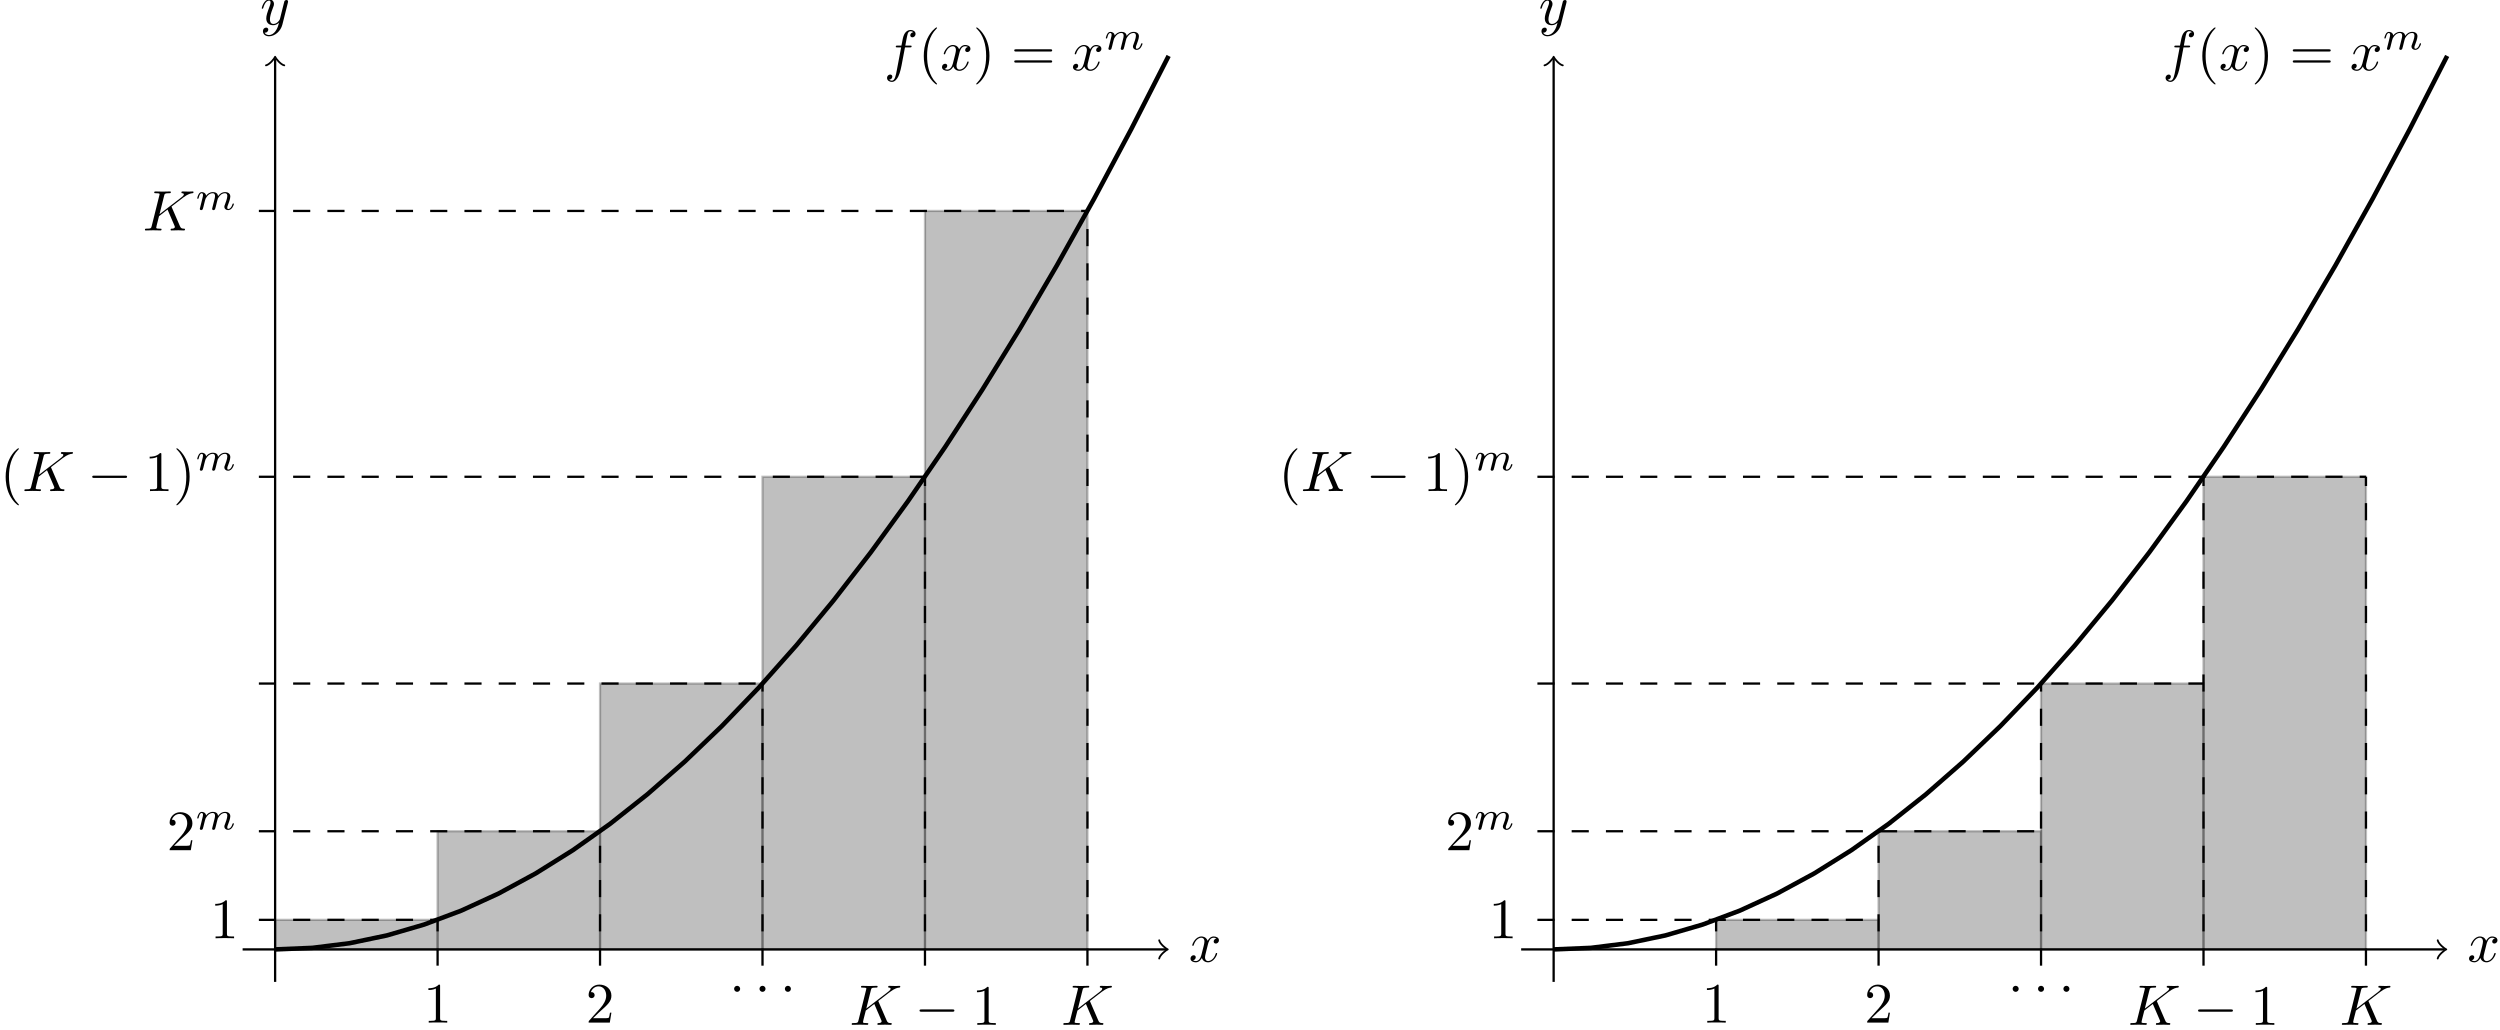 <?xml version='1.0' encoding='UTF-8'?>
<!-- This file was generated by dvisvgm 3.0.3 -->
<svg version='1.1' xmlns='http://www.w3.org/2000/svg' xmlns:xlink='http://www.w3.org/1999/xlink' width='436.205pt' height='179.647pt' viewBox='-68.68 -68.682 436.205 179.647'>
<defs>
<path id='g1-109' d='M3.027-.565C2.992-.425 2.929-.188 2.929-.153C2.929 0 3.055 .07 3.166 .07C3.292 .07 3.403-.021 3.438-.084S3.529-.37 3.564-.516C3.599-.649 3.675-.969 3.717-1.144C3.759-1.297 3.801-1.451 3.836-1.611C3.912-1.911 3.912-1.925 4.052-2.141C4.275-2.483 4.624-2.88 5.168-2.88C5.558-2.88 5.579-2.559 5.579-2.392C5.579-1.974 5.279-1.2 5.168-.907C5.091-.711 5.063-.649 5.063-.53C5.063-.16 5.37 .07 5.726 .07C6.423 .07 6.73-.893 6.73-.997C6.73-1.088 6.639-1.088 6.618-1.088C6.521-1.088 6.514-1.046 6.486-.969C6.325-.411 6.025-.126 5.746-.126C5.6-.126 5.572-.223 5.572-.37C5.572-.53 5.607-.621 5.733-.934C5.816-1.151 6.102-1.89 6.102-2.28C6.102-2.392 6.102-2.685 5.844-2.887C5.726-2.978 5.523-3.075 5.196-3.075C4.568-3.075 4.184-2.664 3.961-2.371C3.905-2.964 3.41-3.075 3.055-3.075C2.476-3.075 2.085-2.72 1.876-2.441C1.827-2.922 1.416-3.075 1.13-3.075C.83-3.075 .669-2.859 .579-2.699C.425-2.441 .328-2.043 .328-2.008C.328-1.918 .425-1.918 .446-1.918C.544-1.918 .551-1.939 .6-2.127C.704-2.538 .837-2.88 1.109-2.88C1.29-2.88 1.339-2.727 1.339-2.538C1.339-2.406 1.276-2.148 1.227-1.96S1.109-1.485 1.074-1.332L.851-.439C.823-.349 .781-.174 .781-.153C.781 0 .907 .07 1.018 .07C1.144 .07 1.255-.021 1.29-.084S1.381-.37 1.416-.516C1.451-.649 1.527-.969 1.569-1.144C1.611-1.297 1.653-1.451 1.688-1.611C1.764-1.897 1.778-1.953 1.981-2.239C2.176-2.518 2.504-2.88 3.027-2.88C3.431-2.88 3.438-2.525 3.438-2.392C3.438-2.218 3.417-2.127 3.32-1.736L3.027-.565Z'/>
<path id='g2-58' d='M1.913-.528C1.913-.817 1.674-1.056 1.385-1.056S.857-.817 .857-.528S1.096 0 1.385 0S1.913-.239 1.913-.528Z'/>
<path id='g2-75' d='M5.071-4.025C5.061-4.055 5.021-4.134 5.021-4.164C5.021-4.174 5.2-4.314 5.31-4.394L7.054-5.738C7.99-6.426 8.379-6.466 8.677-6.496C8.757-6.506 8.857-6.516 8.857-6.695C8.857-6.735 8.827-6.804 8.747-6.804C8.528-6.804 8.279-6.775 8.04-6.775C7.681-6.775 7.293-6.804 6.934-6.804C6.864-6.804 6.745-6.804 6.745-6.605C6.745-6.535 6.795-6.506 6.864-6.496C7.083-6.476 7.173-6.426 7.173-6.286C7.173-6.107 6.874-5.878 6.814-5.828L2.929-2.839L3.726-6.037C3.816-6.396 3.836-6.496 4.563-6.496C4.812-6.496 4.902-6.496 4.902-6.695C4.902-6.785 4.822-6.804 4.762-6.804C4.483-6.804 3.766-6.775 3.487-6.775C3.198-6.775 2.491-6.804 2.202-6.804C2.132-6.804 2.002-6.804 2.002-6.615C2.002-6.496 2.092-6.496 2.291-6.496C2.421-6.496 2.6-6.486 2.72-6.476C2.879-6.456 2.939-6.426 2.939-6.316C2.939-6.276 2.929-6.247 2.899-6.127L1.564-.777C1.465-.389 1.445-.309 .658-.309C.488-.309 .379-.309 .379-.12C.379 0 .498 0 .528 0C.807 0 1.514-.03 1.793-.03C2.002-.03 2.222-.02 2.431-.02C2.65-.02 2.869 0 3.078 0C3.148 0 3.278 0 3.278-.199C3.278-.309 3.188-.309 2.999-.309C2.63-.309 2.351-.309 2.351-.488C2.351-.558 2.411-.777 2.441-.927C2.58-1.445 2.71-1.973 2.839-2.491L4.324-3.646L5.479-.966C5.599-.697 5.599-.677 5.599-.618C5.599-.319 5.171-.309 5.081-.309C4.971-.309 4.862-.309 4.862-.11C4.862 0 4.981 0 5.001 0C5.4 0 5.818-.03 6.217-.03C6.436-.03 6.974 0 7.193 0C7.243 0 7.372 0 7.372-.199C7.372-.309 7.263-.309 7.173-.309C6.765-.319 6.635-.408 6.486-.757L5.071-4.025Z'/>
<path id='g2-102' d='M3.656-3.985H4.513C4.712-3.985 4.812-3.985 4.812-4.184C4.812-4.294 4.712-4.294 4.543-4.294H3.716L3.925-5.43C3.965-5.639 4.105-6.346 4.164-6.466C4.254-6.655 4.423-6.804 4.633-6.804C4.672-6.804 4.932-6.804 5.121-6.625C4.682-6.585 4.583-6.237 4.583-6.087C4.583-5.858 4.762-5.738 4.951-5.738C5.21-5.738 5.499-5.958 5.499-6.336C5.499-6.795 5.041-7.024 4.633-7.024C4.294-7.024 3.666-6.844 3.367-5.858C3.308-5.649 3.278-5.549 3.039-4.294H2.351C2.162-4.294 2.052-4.294 2.052-4.105C2.052-3.985 2.142-3.985 2.331-3.985H2.989L2.242-.05C2.062 .917 1.893 1.823 1.375 1.823C1.335 1.823 1.086 1.823 .897 1.644C1.355 1.614 1.445 1.255 1.445 1.106C1.445 .877 1.265 .757 1.076 .757C.817 .757 .528 .976 .528 1.355C.528 1.803 .966 2.042 1.375 2.042C1.923 2.042 2.321 1.455 2.501 1.076C2.819 .448 3.049-.757 3.059-.827L3.656-3.985Z'/>
<path id='g2-120' d='M3.328-3.009C3.387-3.268 3.616-4.184 4.314-4.184C4.364-4.184 4.603-4.184 4.812-4.055C4.533-4.005 4.334-3.756 4.334-3.517C4.334-3.357 4.443-3.168 4.712-3.168C4.932-3.168 5.25-3.347 5.25-3.746C5.25-4.264 4.663-4.403 4.324-4.403C3.746-4.403 3.397-3.875 3.278-3.646C3.029-4.304 2.491-4.403 2.202-4.403C1.166-4.403 .598-3.118 .598-2.869C.598-2.77 .697-2.77 .717-2.77C.797-2.77 .827-2.79 .847-2.879C1.186-3.935 1.843-4.184 2.182-4.184C2.371-4.184 2.72-4.095 2.72-3.517C2.72-3.208 2.55-2.54 2.182-1.146C2.022-.528 1.674-.11 1.235-.11C1.176-.11 .946-.11 .737-.239C.986-.289 1.205-.498 1.205-.777C1.205-1.046 .986-1.126 .837-1.126C.538-1.126 .289-.867 .289-.548C.289-.09 .787 .11 1.225 .11C1.883 .11 2.242-.588 2.271-.648C2.391-.279 2.75 .11 3.347 .11C4.374 .11 4.941-1.176 4.941-1.425C4.941-1.524 4.852-1.524 4.822-1.524C4.732-1.524 4.712-1.484 4.692-1.415C4.364-.349 3.686-.11 3.367-.11C2.979-.11 2.819-.428 2.819-.767C2.819-.986 2.879-1.205 2.989-1.644L3.328-3.009Z'/>
<path id='g2-121' d='M4.842-3.796C4.882-3.935 4.882-3.955 4.882-4.025C4.882-4.204 4.742-4.294 4.593-4.294C4.493-4.294 4.334-4.234 4.244-4.085C4.224-4.035 4.144-3.726 4.105-3.547C4.035-3.288 3.965-3.019 3.905-2.75L3.457-.956C3.417-.807 2.989-.11 2.331-.11C1.823-.11 1.714-.548 1.714-.917C1.714-1.375 1.883-1.993 2.222-2.869C2.381-3.278 2.421-3.387 2.421-3.587C2.421-4.035 2.102-4.403 1.604-4.403C.658-4.403 .289-2.959 .289-2.869C.289-2.77 .389-2.77 .408-2.77C.508-2.77 .518-2.79 .568-2.949C.837-3.885 1.235-4.184 1.574-4.184C1.654-4.184 1.823-4.184 1.823-3.866C1.823-3.616 1.724-3.357 1.654-3.168C1.255-2.112 1.076-1.544 1.076-1.076C1.076-.189 1.704 .11 2.291 .11C2.68 .11 3.019-.06 3.298-.339C3.168 .179 3.049 .667 2.65 1.196C2.391 1.534 2.012 1.823 1.554 1.823C1.415 1.823 .966 1.793 .797 1.405C.956 1.405 1.086 1.405 1.225 1.285C1.325 1.196 1.425 1.066 1.425 .877C1.425 .568 1.156 .528 1.056 .528C.827 .528 .498 .687 .498 1.176C.498 1.674 .936 2.042 1.554 2.042C2.58 2.042 3.606 1.136 3.885 .01L4.842-3.796Z'/>
<path id='g3-40' d='M3.298 2.391C3.298 2.361 3.298 2.341 3.128 2.172C1.883 .917 1.564-.966 1.564-2.491C1.564-4.224 1.943-5.958 3.168-7.203C3.298-7.323 3.298-7.342 3.298-7.372C3.298-7.442 3.258-7.472 3.198-7.472C3.098-7.472 2.202-6.795 1.614-5.529C1.106-4.433 .986-3.328 .986-2.491C.986-1.714 1.096-.508 1.644 .618C2.242 1.843 3.098 2.491 3.198 2.491C3.258 2.491 3.298 2.461 3.298 2.391Z'/>
<path id='g3-41' d='M2.879-2.491C2.879-3.268 2.77-4.473 2.222-5.599C1.624-6.824 .767-7.472 .667-7.472C.608-7.472 .568-7.432 .568-7.372C.568-7.342 .568-7.323 .757-7.143C1.733-6.157 2.301-4.573 2.301-2.491C2.301-.787 1.933 .966 .697 2.222C.568 2.341 .568 2.361 .568 2.391C.568 2.451 .608 2.491 .667 2.491C.767 2.491 1.664 1.813 2.252 .548C2.76-.548 2.879-1.654 2.879-2.491Z'/>
<path id='g3-49' d='M2.929-6.376C2.929-6.615 2.929-6.635 2.7-6.635C2.082-5.998 1.205-5.998 .887-5.998V-5.689C1.086-5.689 1.674-5.689 2.192-5.948V-.787C2.192-.428 2.162-.309 1.265-.309H.946V0C1.295-.03 2.162-.03 2.56-.03S3.826-.03 4.174 0V-.309H3.856C2.959-.309 2.929-.418 2.929-.787V-6.376Z'/>
<path id='g3-50' d='M1.265-.767L2.321-1.793C3.875-3.168 4.473-3.706 4.473-4.702C4.473-5.838 3.577-6.635 2.361-6.635C1.235-6.635 .498-5.719 .498-4.832C.498-4.274 .996-4.274 1.026-4.274C1.196-4.274 1.544-4.394 1.544-4.802C1.544-5.061 1.365-5.32 1.016-5.32C.936-5.32 .917-5.32 .887-5.31C1.116-5.958 1.654-6.326 2.232-6.326C3.138-6.326 3.567-5.519 3.567-4.702C3.567-3.905 3.068-3.118 2.521-2.501L.608-.369C.498-.259 .498-.239 .498 0H4.194L4.473-1.733H4.224C4.174-1.435 4.105-.996 4.005-.847C3.935-.767 3.278-.767 3.059-.767H1.265Z'/>
<path id='g3-61' d='M6.844-3.258C6.994-3.258 7.183-3.258 7.183-3.457S6.994-3.656 6.854-3.656H.887C.747-3.656 .558-3.656 .558-3.457S.747-3.258 .897-3.258H6.844ZM6.854-1.325C6.994-1.325 7.183-1.325 7.183-1.524S6.994-1.724 6.844-1.724H.897C.747-1.724 .558-1.724 .558-1.524S.747-1.325 .887-1.325H6.854Z'/>
<path id='g0-0' d='M6.565-2.291C6.735-2.291 6.914-2.291 6.914-2.491S6.735-2.69 6.565-2.69H1.176C1.006-2.69 .827-2.69 .827-2.491S1.006-2.291 1.176-2.291H6.565Z'/>
</defs>
<g id='page1'>
<rect x='-68.68' y='-68.682' width='436.205' height='179.647' fill='#fff'/>
<path d='M-26.348 96.973H134.773' stroke='#000' fill='none' stroke-width='.399'/>
<path d='M133.578 95.379C133.675 95.977 134.773 96.871 135.07 96.973C134.773 97.07 133.675 97.969 133.578 98.566' stroke='#000' fill='none' stroke-width='.319' stroke-linecap='round' stroke-linejoin='round'/>
<g transform='matrix(1 0 0 1 159.428 2.145)'>
<use x='-20.677' y='96.972' xlink:href='#g2-120'/>
</g>
<path d='M-20.676 102.641V-58.477' stroke='#000' fill='none' stroke-width='.399' stroke-miterlimit='10'/>
<path d='M-22.27-57.281C-21.672-57.383-20.777-58.477-20.676-58.777C-20.578-58.477-19.68-57.383-19.082-57.281' stroke='#000' fill='none' stroke-width='.319' stroke-miterlimit='10' stroke-linecap='round' stroke-linejoin='round'/>
<g transform='matrix(1 0 0 1 -2.621 -161.364)'>
<use x='-20.677' y='96.972' xlink:href='#g2-121'/>
</g>
<path d='M-20.676 96.973L-14.18 96.703L-7.684 95.891L-1.188 94.535L5.309 92.641L11.801 90.207L18.297 87.23L24.793 83.711L31.289 79.652L37.785 75.051L44.281 69.906L50.777 64.223L57.273 58L63.77 51.234L70.266 43.926L76.762 36.078L83.258 27.688L89.754 18.754L96.25 9.281L102.746-.731L109.242-11.286L115.734-22.383L122.23-34.02L128.726-46.2L135.222-58.922' stroke='#000' fill='none' stroke-width='.797' stroke-miterlimit='10'/>
<g transform='matrix(1 0 0 1 106.243 -153.403)'>
<use x='-20.677' y='96.972' xlink:href='#g2-102'/>
<use x='-14.727' y='96.972' xlink:href='#g3-40'/>
<use x='-10.852' y='96.972' xlink:href='#g2-120'/>
<use x='-5.158' y='96.972' xlink:href='#g3-41'/>
<use x='1.483' y='96.972' xlink:href='#g3-61'/>
<use x='11.999' y='96.972' xlink:href='#g2-120'/>
<use x='17.693' y='93.357' xlink:href='#g1-109'/>
</g>
<path d='M7.672 99.809V91.816' stroke='#000' fill='none' stroke-width='.399' stroke-miterlimit='10' stroke-dasharray='2.989 2.989'/>
<g transform='matrix(1 0 0 1 25.856 12.775)'>
<use x='-20.677' y='96.972' xlink:href='#g3-49'/>
</g>
<path d='M-23.512 91.816H7.672' stroke='#000' fill='none' stroke-width='.399' stroke-miterlimit='10' stroke-dasharray='2.989 2.989'/>
<g transform='matrix(1 0 0 1 -11.336 -1.944)'>
<use x='-20.677' y='96.972' xlink:href='#g3-49'/>
</g>
<path d='M-20.676 96.973V91.816H7.672V96.973Z' fill-opacity='.25'/>
<path d='M-20.676 96.973V91.816H7.672V96.973Z' stroke='#000' fill='none' stroke-width='.399' stroke-miterlimit='10' stroke-opacity='.25'/>
<path d='M36.016 99.809V76.356' stroke='#000' fill='none' stroke-width='.399' stroke-miterlimit='10' stroke-dasharray='2.989 2.989'/>
<g transform='matrix(1 0 0 1 54.203 12.775)'>
<use x='-20.677' y='96.972' xlink:href='#g3-50'/>
</g>
<path d='M-23.512 76.356H36.016' stroke='#000' fill='none' stroke-width='.399' stroke-miterlimit='10' stroke-dasharray='2.989 2.989'/>
<g transform='matrix(1 0 0 1 -18.904 -17.307)'>
<use x='-20.677' y='96.972' xlink:href='#g3-50'/>
<use x='-15.695' y='93.357' xlink:href='#g1-109'/>
</g>
<path d='M7.672 96.973V76.356H36.016V96.973Z' fill-opacity='.25'/>
<path d='M7.672 96.973V76.356H36.016V96.973Z' stroke='#000' fill='none' stroke-width='.399' stroke-miterlimit='10' stroke-opacity='.25'/>
<path d='M64.363 99.809V50.586' stroke='#000' fill='none' stroke-width='.399' stroke-miterlimit='10' stroke-dasharray='2.989 2.989'/>
<g transform='matrix(1 0 0 1 79.229 7.407)'>
<use x='-20.677' y='96.972' xlink:href='#g2-58'/>
<use x='-16.249' y='96.972' xlink:href='#g2-58'/>
<use x='-11.821' y='96.972' xlink:href='#g2-58'/>
</g>
<path d='M-23.512 50.586H64.363' stroke='#000' fill='none' stroke-width='.399' stroke-miterlimit='10' stroke-dasharray='2.989 2.989'/>
<path d='M36.016 96.973V50.586H64.363V96.973Z' fill-opacity='.25'/>
<path d='M36.016 96.973V50.586H64.363V96.973Z' stroke='#000' fill='none' stroke-width='.399' stroke-miterlimit='10' stroke-opacity='.25'/>
<path d='M92.711 99.809V14.508' stroke='#000' fill='none' stroke-width='.399' stroke-miterlimit='10' stroke-dasharray='2.989 2.989'/>
<g transform='matrix(1 0 0 1 100.221 13.163)'>
<use x='-20.677' y='96.972' xlink:href='#g2-75'/>
<use x='-9.289' y='96.972' xlink:href='#g0-0'/>
<use x='.674' y='96.972' xlink:href='#g3-49'/>
</g>
<path d='M-23.512 14.508H92.711' stroke='#000' fill='none' stroke-width='.399' stroke-miterlimit='10' stroke-dasharray='2.989 2.989'/>
<g transform='matrix(1 0 0 1 -48.003 -79.972)'>
<use x='-20.677' y='96.972' xlink:href='#g3-40'/>
<use x='-16.802' y='96.972' xlink:href='#g2-75'/>
<use x='-5.415' y='96.972' xlink:href='#g0-0'/>
<use x='4.548' y='96.972' xlink:href='#g3-49'/>
<use x='9.529' y='96.972' xlink:href='#g3-41'/>
<use x='13.404' y='93.357' xlink:href='#g1-109'/>
</g>
<path d='M64.363 96.973V14.508H92.711V96.973Z' fill-opacity='.25'/>
<path d='M64.363 96.973V14.508H92.711V96.973Z' stroke='#000' fill='none' stroke-width='.399' stroke-miterlimit='10' stroke-opacity='.25'/>
<path d='M121.058 99.809V-31.875' stroke='#000' fill='none' stroke-width='.399' stroke-miterlimit='10' stroke-dasharray='2.989 2.989'/>
<g transform='matrix(1 0 0 1 137.147 13.163)'>
<use x='-20.677' y='96.972' xlink:href='#g2-75'/>
</g>
<path d='M-23.512-31.875H121.058' stroke='#000' fill='none' stroke-width='.399' stroke-miterlimit='10' stroke-dasharray='2.989 2.989'/>
<g transform='matrix(1 0 0 1 -23.096 -125.445)'>
<use x='-20.677' y='96.972' xlink:href='#g2-75'/>
<use x='-11.503' y='93.357' xlink:href='#g1-109'/>
</g>
<path d='M92.711 96.973V-31.875H121.058V96.973Z' fill-opacity='.25'/>
<path d='M92.711 96.973V-31.875H121.058V96.973Z' stroke='#000' fill='none' stroke-width='.399' stroke-miterlimit='10' stroke-opacity='.25'/>
<path d='M196.734 96.973H357.852' stroke='#000' fill='none' stroke-width='.399' stroke-miterlimit='10'/>
<path d='M356.656 95.379C356.758 95.977 357.851 96.871 358.152 96.973C357.851 97.07 356.758 97.969 356.656 98.566' stroke='#000' fill='none' stroke-width='.319' stroke-miterlimit='10' stroke-linecap='round' stroke-linejoin='round'/>
<g transform='matrix(1 0 0 1 159.427 2.145)'>
<use x='202.404' y='96.972' xlink:href='#g2-120'/>
</g>
<path d='M202.402 102.641V-58.477' stroke='#000' fill='none' stroke-width='.399' stroke-miterlimit='10'/>
<path d='M200.809-57.281C201.406-57.383 202.305-58.477 202.402-58.777C202.504-58.477 203.398-57.383 203.996-57.281' stroke='#000' fill='none' stroke-width='.319' stroke-miterlimit='10' stroke-linecap='round' stroke-linejoin='round'/>
<g transform='matrix(1 0 0 1 -2.621 -161.364)'>
<use x='202.404' y='96.972' xlink:href='#g2-121'/>
</g>
<path d='M202.402 96.973L208.898 96.703L215.394 95.891L221.891 94.535L228.387 92.641L234.883 90.207L241.379 87.23L247.875 83.711L254.371 79.652L260.867 75.051L267.363 69.906L273.859 64.223L280.356 58L286.852 51.234L293.348 43.926L299.844 36.078L306.336 27.688L312.832 18.754L319.328 9.281L325.824-.731L332.32-11.286L338.816-22.383L345.312-34.02L351.809-46.2L358.305-58.922' stroke='#000' fill='none' stroke-width='.797' stroke-miterlimit='10'/>
<g transform='matrix(1 0 0 1 106.243 -153.403)'>
<use x='202.404' y='96.972' xlink:href='#g2-102'/>
<use x='208.354' y='96.972' xlink:href='#g3-40'/>
<use x='212.228' y='96.972' xlink:href='#g2-120'/>
<use x='217.922' y='96.972' xlink:href='#g3-41'/>
<use x='224.564' y='96.972' xlink:href='#g3-61'/>
<use x='235.08' y='96.972' xlink:href='#g2-120'/>
<use x='240.774' y='93.357' xlink:href='#g1-109'/>
</g>
<path d='M230.75 99.809V91.816' stroke='#000' fill='none' stroke-width='.399' stroke-miterlimit='10' stroke-dasharray='2.989 2.989'/>
<g transform='matrix(1 0 0 1 25.856 12.775)'>
<use x='202.404' y='96.972' xlink:href='#g3-49'/>
</g>
<path d='M199.57 91.816H259.098' stroke='#000' fill='none' stroke-width='.399' stroke-miterlimit='10' stroke-dasharray='2.989 2.989'/>
<g transform='matrix(1 0 0 1 -11.336 -1.944)'>
<use x='202.404' y='96.972' xlink:href='#g3-49'/>
</g>
<path d='M230.75 96.973V91.816H259.098V96.973Z' fill-opacity='.25'/>
<path d='M230.75 96.973V91.816H259.098V96.973Z' stroke='#000' fill='none' stroke-width='.399' stroke-miterlimit='10' stroke-opacity='.25'/>
<path d='M259.098 99.809V76.356' stroke='#000' fill='none' stroke-width='.399' stroke-miterlimit='10' stroke-dasharray='2.989 2.989'/>
<g transform='matrix(1 0 0 1 54.203 12.775)'>
<use x='202.404' y='96.972' xlink:href='#g3-50'/>
</g>
<path d='M199.57 76.356H287.445' stroke='#000' fill='none' stroke-width='.399' stroke-miterlimit='10' stroke-dasharray='2.989 2.989'/>
<g transform='matrix(1 0 0 1 -18.904 -17.307)'>
<use x='202.404' y='96.972' xlink:href='#g3-50'/>
<use x='207.385' y='93.357' xlink:href='#g1-109'/>
</g>
<path d='M259.098 96.973V76.356H287.445V96.973Z' fill-opacity='.25'/>
<path d='M259.098 96.973V76.356H287.445V96.973Z' stroke='#000' fill='none' stroke-width='.399' stroke-miterlimit='10' stroke-opacity='.25'/>
<path d='M287.445 99.809V50.586' stroke='#000' fill='none' stroke-width='.399' stroke-miterlimit='10' stroke-dasharray='2.989 2.989'/>
<g transform='matrix(1 0 0 1 79.229 7.407)'>
<use x='202.404' y='96.972' xlink:href='#g2-58'/>
<use x='206.832' y='96.972' xlink:href='#g2-58'/>
<use x='211.259' y='96.972' xlink:href='#g2-58'/>
</g>
<path d='M199.57 50.586H315.793' stroke='#000' fill='none' stroke-width='.399' stroke-miterlimit='10' stroke-dasharray='2.989 2.989'/>
<path d='M287.445 96.973V50.586H315.793V96.973Z' fill-opacity='.25'/>
<path d='M287.445 96.973V50.586H315.793V96.973Z' stroke='#000' fill='none' stroke-width='.399' stroke-miterlimit='10' stroke-opacity='.25'/>
<path d='M315.793 99.809V14.508' stroke='#000' fill='none' stroke-width='.399' stroke-miterlimit='10' stroke-dasharray='2.989 2.989'/>
<g transform='matrix(1 0 0 1 100.221 13.163)'>
<use x='202.404' y='96.972' xlink:href='#g2-75'/>
<use x='213.792' y='96.972' xlink:href='#g0-0'/>
<use x='223.754' y='96.972' xlink:href='#g3-49'/>
</g>
<path d='M199.57 14.508H344.137' stroke='#000' fill='none' stroke-width='.399' stroke-miterlimit='10' stroke-dasharray='2.989 2.989'/>
<g transform='matrix(1 0 0 1 -48.003 -79.972)'>
<use x='202.404' y='96.972' xlink:href='#g3-40'/>
<use x='206.278' y='96.972' xlink:href='#g2-75'/>
<use x='217.666' y='96.972' xlink:href='#g0-0'/>
<use x='227.629' y='96.972' xlink:href='#g3-49'/>
<use x='232.61' y='96.972' xlink:href='#g3-41'/>
<use x='236.484' y='93.357' xlink:href='#g1-109'/>
</g>
<path d='M315.793 96.973V14.508H344.137V96.973Z' fill-opacity='.25'/>
<path d='M315.793 96.973V14.508H344.137V96.973Z' stroke='#000' fill='none' stroke-width='.399' stroke-miterlimit='10' stroke-opacity='.25'/>
<path d='M344.137 99.809V14.508' stroke='#000' fill='none' stroke-width='.399' stroke-miterlimit='10' stroke-dasharray='2.989 2.989'/>
<g transform='matrix(1 0 0 1 137.147 13.163)'>
<use x='202.404' y='96.972' xlink:href='#g2-75'/>
</g>
</g>
</svg>